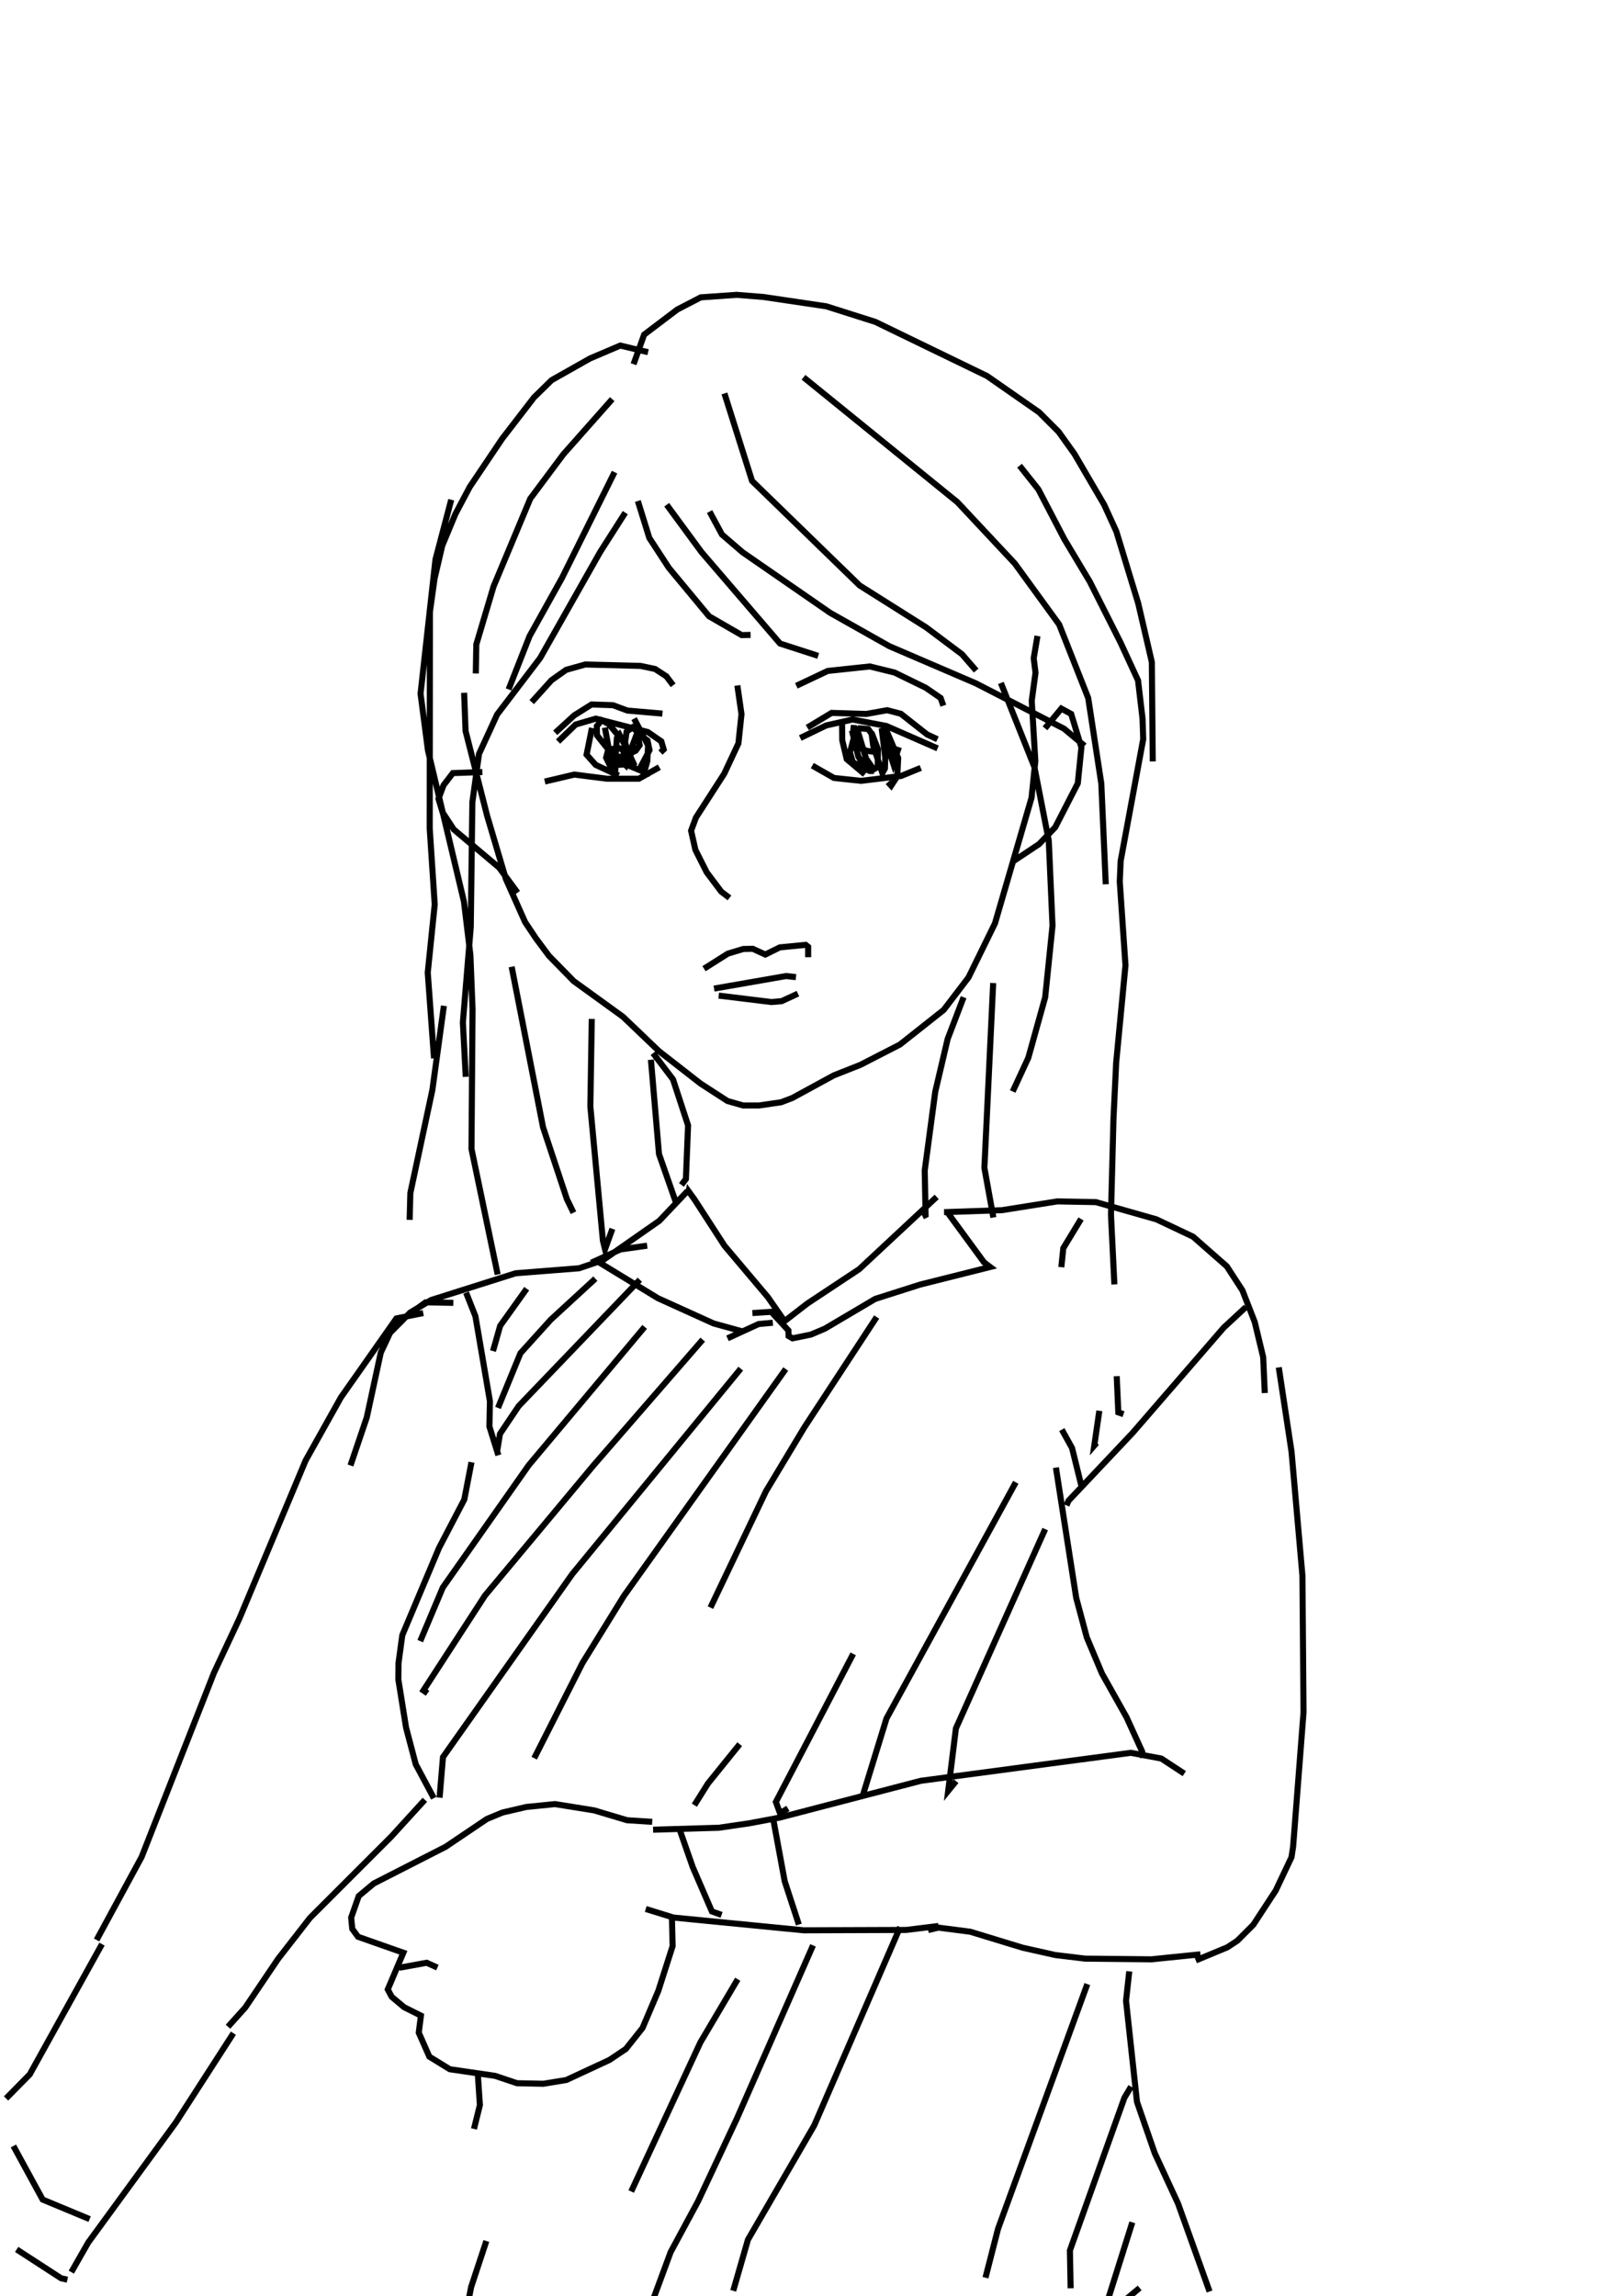 <?xml version="1.0" encoding="utf-8" ?>
<svg baseProfile="full" height="757" version="1.1" width="535" xmlns="http://www.w3.org/2000/svg" xmlns:ev="http://www.w3.org/2001/xml-events" xmlns:xlink="http://www.w3.org/1999/xlink"><defs /><rect fill="white" height="757" width="535" x="0" y="0" /><path d="M152.99 228.4 153.47 240.99 160.56 268.88 166.76 289.8 173.09 303.99 176.63 309.3 180.95 315.1 189.1 323.43 205.35 335.19 217.23 346.54 230.94 357.23 239.81 362.97 244.95 364.44 250.21 364.44 257.48 363.38 261.2 361.96 274.85 354.52 283.66 351.03 296.66 344.35 311.08 332.94 319.24 322.25 327.98 304.4 340.04 262.97 341.28 250.92 340.1 231 341.34 221.78 340.75 216.99 341.99 209.66M243.06 225.98 244.42 235.43 243.41 245.06 238.74 255.05 229.41 269.53 227.81 273.85 229.23 280.17 232.95 287.56 237.74 293.94 240.46 296.01M232.07 319.35 239.93 314.39 245.01 312.85 248.14 312.79 252.28 314.68 257.06 312.32 265.57 311.49 266.4 312.14 266.4 315.57M235.38 325.91 259.13 321.77 262.38 322.13M236.91 328.22 254.29 330.34 257.66 330.05 263.03 327.57M262.5 226.09 272.84 221.19 286.73 219.71 294.89 221.72 305.17 226.74 310.07 230.11 310.96 232.65M263.8 243.29 272.37 239.15 281.06 237.2 292.17 239.33 309.07 246.72M267.76 252.39 274.91 256.47 283.89 257.42 297.01 255.82 303.52 253.16M277.57 237.5 277.63 244 279.11 250.26 285.08 255.29M290.87 239.86 291.93 240.22 296.07 249.91 295.77 255.94 293.76 259.01 292.7 257.83M280.82 240.81 282.95 249.44 284.54 251.92 285.2 251.92 285.37 249.73M282.36 239.75 285.49 250.09 287.97 253.63 289.33 252.87 289.39 246.96 287.26 241.46 287.85 245.89 290.87 254.87 291.7 253.34 291.81 249.79 290.63 240.1 294.47 251.8 296.31 246.31M175.27 231.47 181.77 224.26 186.62 220.83 192.94 219.06 211.15 219.53 215.93 220.54 219.66 222.96 221.9 225.92M183.96 244.47 189.75 238.86 196.43 236.91 213.57 241.34 218 244.41 218.77 247.07 217.71 248.08M179.59 257.65 189.34 255.35 199.98 256.71 210.61 256.71 217.35 252.92M195.13 239.98 193.36 248.79 196.37 252.16 203.94 255.7M209.02 236.91 213.63 245.71 213.39 250.86 212.27 254.82 214.22 255.11M199.39 239.86 201.4 250.74 203.29 252.16 206.89 251.98 207.48 248.61 204.23 242.23 203.35 243.29 202.93 249.2 206.24 252.27 207.3 248.91 206.24 245.36 200.69 238.74 198.32 237.44 196.73 239.39 196.79 242.4 201.75 248.61 204.7 249.73 209.55 247.49 210.85 245.66 210.02 241.16 208.49 239.8 206.54 241.22 205.53 248.55 206.95 252.27 210.67 253.81 214.1 247.31 213.45 244.12 210.02 241.7 207.9 247.31 207.78 250.8 209.2 252.45 207.3 248.37 204.23 246.66 200.51 247.07 199.8 249.79 201.87 254.05 202.81 254.28 202.99 249.44 201.63 247.61 200.45 249.38M281.24 241.22 281.47 239.04 281.41 241.22 284.01 246.84 285.85 247.55 287.68 247.78 288.09 247.19 287.56 242.23 286.2 240.34 283.3 240.1 281.83 241.87 280.17 248.02 281.12 251.27 286.67 254.17 288.09 254.17M266.11 239.86 274.14 235.02 285.55 235.37 292.46 234.13 296.96 235.31 305.58 242.11 309.01 243.71M183.02 241.58 189.28 235.84 195.01 232.24 202.05 232.48 206.83 234.25 218.36 235.25M344.47 240.1 349.85 233.6 353.1 235.37 356.47 246.42 355.28 258.24 347.84 272.72 342.52 278.28 334.07 283.89M159.02 254.52 149.27 254.87 146.2 258.89 144.54 263.33 145.9 267.82 149.57 273.43 164.52 286.02 170.61 294.29M206.12 169 197.85 181.95 178.05 216.93 163.87 235.55 157.9 248.55 155.71 264.45 155.18 305.58 152.58 337.08 153.53 354.99M210.26 165.16 214.04 177.34 220.48 187.21 233.72 203.16 244.48 209.37 247.43 209.31M219.77 166.4 231.24 182.01 257.12 212.15 269.71 216.22M233.9 168.65 237.98 176.21 244.77 182.06 273.67 202.04 293.17 213.03 321.66 225.27 350.73 240.22 357.53 245.89M329.93 225.15 340.98 252.87 345.71 277.1 346.95 305.17 344.53 328.75 338.97 348.72 333.83 359.83M336.08 153.52 342.28 161.32 350.85 177.75 359.24 191.76 369.35 211.79 375.14 224.32 376.62 236.91 376.85 243.65 369.41 283.83 369.11 290.63 371 318.23 367.93 350.32 367.04 368.88 366.22 400.44 367.34 423.43M148.74 164.75 143.54 184.49 138.63 228.69 141.06 247.31 152.94 297.25 155.06 314.86 155.77 332.65 155.42 378.75 164.05 420.17M213.63 116.11 204.47 113.92 194.48 118.18 181.83 125.33 176.04 131 165.52 144.65 154.83 160.55 150.1 169.48 145.78 179.88 143.24 190.75 141.71 201.74 141.65 273.14 143.3 298.19 141 320.65 143.07 348.9M208.84 120.07 212.33 110.32 223.26 102.04 231 98.03 242.82 97.2 251.69 97.91 272.37 100.98 288.56 106.12 325.38 123.97 342.52 135.91 348.96 142.35 354.16 149.62 363.97 166.4 367.99 175.21 375.2 198.91 379.69 218.29 379.99 251.03M238.8 129.7 247.9 158.54 283.36 193 305.29 206.83 317.11 215.69 321.78 221.07M264.87 124.38 315.57 165.52 334.54 185.79 349.14 205.88 358.71 230.11 363.03 258.3 364.5 291.52M201.81 131.59 185.73 149.74 174.8 164.39 162.69 193.35 157.01 212.44 156.84 222.02M202.58 155.65 185.26 190.52 174.56 209.72 167.65 227.28M146.32 331.59 142.53 359.3 135.27 393.28 135.03 402.15M215.28 347.19 221.84 355.82 226.81 371 226.1 388.67 224.62 390.63M317.64 328.75 312.38 342.52 308.3 359.89 304.82 385.9 305.11 400.55 304.11 401.03M311.2 399.61 330.29 398.96 348.55 396.06 361.25 396.3 381.17 401.97 393.28 407.7 404.39 417.46 409.54 425.38 413.61 435.84 416.39 447.42 416.92 459.24M226.69 392.58 217.35 402.45 198.74 415.45 190.88 418.11 169.96 419.76 142.12 428.57 135.21 432.7 128.59 439.38 125.51 445.94 120.9 467.28 115.53 483.12M421.53 450.79 425.73 478.51 429.33 519.46 429.69 564.49 426.26 608.76 425.73 612.25 420.53 623.24 413.14 634.53 407.88 639.79 404.57 641.97 394.17 646.29M395.71 644.28 379.51 645.93 357.71 645.7 347.84 644.51 337.08 642.09 319.83 636.83 309.31 635.47 305.94 636.3M348.07 483.82 354.75 526.73 358.24 539.79 363.26 551.73 371.36 566.15 376.5 577.44 376.8 579.51M390.39 584.71 382.82 579.74 372.78 577.85 303.57 587.07 257.06 599.19 247.02 601.08 236.97 602.55 215.28 603.2M309.37 634.94 298.73 636.24 264.98 636.36 222.02 632.16 212.86 629.33M214.99 600.6 206.71 600.07 195.84 596.82 182.96 594.75 173.5 595.7 165.64 597.53 160.5 599.66 146.91 608.82 123.21 620.93 118.25 625.07 115.76 632.16 116.12 635.89 118.01 638.49 132.96 643.75 127.82 655.86 129.12 658.28 133.2 661.71 138.75 664.49 138.04 670.1 141.53 678.02 148.27 682.16 163.22 684.35 170.43 686.77 179.12 686.95 186.68 685.71 200.92 679.09 206.3 675.48 211.8 668.57 217 656.33 221.72 641.56 221.49 632.1M131.6 648.71 140.64 647.06 144.19 648.65M149.45 429.51 140.29 429.34 135.09 433.12M139.52 432.88 130.66 434.65 112.39 460.66 100.75 481.46 78.89 533.64 70.55 551.43 46.68 612.19 31.84 639.55M155.42 482.05 153.05 494.34 144.72 510.3 132.61 539.08 131.36 548.3 131.31 553.68 133.85 569.52 137.04 581.63 143.01 592.8M372.25 649.89 371.18 659.59 374.79 692.92 380.64 709.82 388.32 726.43 398.72 755.44M213.33 410.66 204.53 411.9 196.49 415.56 216.88 427.98 235.26 436.31 244.48 438.85M226.93 393.46 227.04 392.81 228.93 395.41 238.8 410.66 253.11 427.62 258.25 435.01 255.88 433.65M257.48 436.43 266.11 429.75 283.24 418.4 308.77 394.58M311.91 399.14 324.38 416.16 326.39 417.69 303.34 423.48 288.5 428.21 271.9 438.02 267.29 439.97 261.26 441.21 259.96 440.45 259.9 438.61 254.23 432.47 248.02 432.88M239.81 441.21 250.09 436.49 254.76 436.07M224.09 603.32 228.34 615.5 234.67 630.15 237.86 631.28M153.64 426.14 156.72 433.94 161.5 461.96 161.33 470.29 164.28 479.75M356.35 401.85 350.5 411.49 349.85 417.75M350.02 471.3 353.39 477.38 356.41 489.62M140.05 593.33 128.94 605.51 102.17 632.28 91.65 645.81 80.84 661.83 75.16 668.15M157.54 684.29 158.19 693.98 156.24 701.84M33.62 640.91 9.8 683.87 2 691.79M76.94 670.28 57.97 699.71 29.07 739.31 23.51 749.06M173.62 424.84 164.87 437.08 162.51 445.41M196.25 421.53 181.54 435.07 171.55 446.12 164.16 464.14M210.91 421.89 170.96 463.55 164.81 472.71 163.87 478.45M212.51 437.43 174.27 483.06 145.96 523.36 138.52 541.03M231.65 441.63 195.72 483 159.85 526.02 139.58 557.28 140.94 558.23M244.18 451.2 188.63 518.93 146.02 579.27 144.9 592.63M259.01 451.32 205.65 526.14 192 548.24 176.1 579.62M288.98 434.18 265.16 470.53 252.51 491.57 234.19 529.98M243.83 575.01 233.37 587.96 228.88 595.11M281.24 545.23 255.76 594.04 257.12 597.77 259.72 596.17M334.84 488.67 292.23 566.5 284.19 592.63M344.53 504.1 315.1 569.81 312.56 590.38 315.16 587.19M243.18 652.49 230.88 673.3 208.07 722.47M268 641.32 242.94 698.35 230.12 725.66 221.07 742.44 213.21 763.72M296.72 635.3 268.41 700.66 246.55 738.36 241.7 755.21M358.42 654.09 328.99 734.76 324.85 750.89M372.84 687.89 370.65 691.56 352.68 741.91 352.92 754.38M373.25 732.63 364.62 760.05 367.58 761 375.67 754.26M160.32 738.78 155.3 753.97 153.7 762.18 155 761.35M410.72 430.87 403.39 437.67 373.37 472.36 352.21 494.76 351.56 496.29M362.38 465.09 360.72 476.56 361.49 475.67M368.11 453.68 368.64 465.62 370.35 466.21M255 600.31 258.66 620.17 263.33 634.47M5.49 741.56 20.14 751.07 22.21 751.54M4.42 707.46 14.06 725.13 29.54 731.57M168.66 318.7 179 371.6 186.86 395.29 189.04 399.79M195.07 335.9 194.6 364.8 198.74 409 199.44 411.84 201.87 405.1M214.57 349.37 217.23 380.46 222.79 396.36M327.39 324.08 324.49 385.01 327.45 401.38" fill="none" stroke="black" stroke-width="2" /></svg>